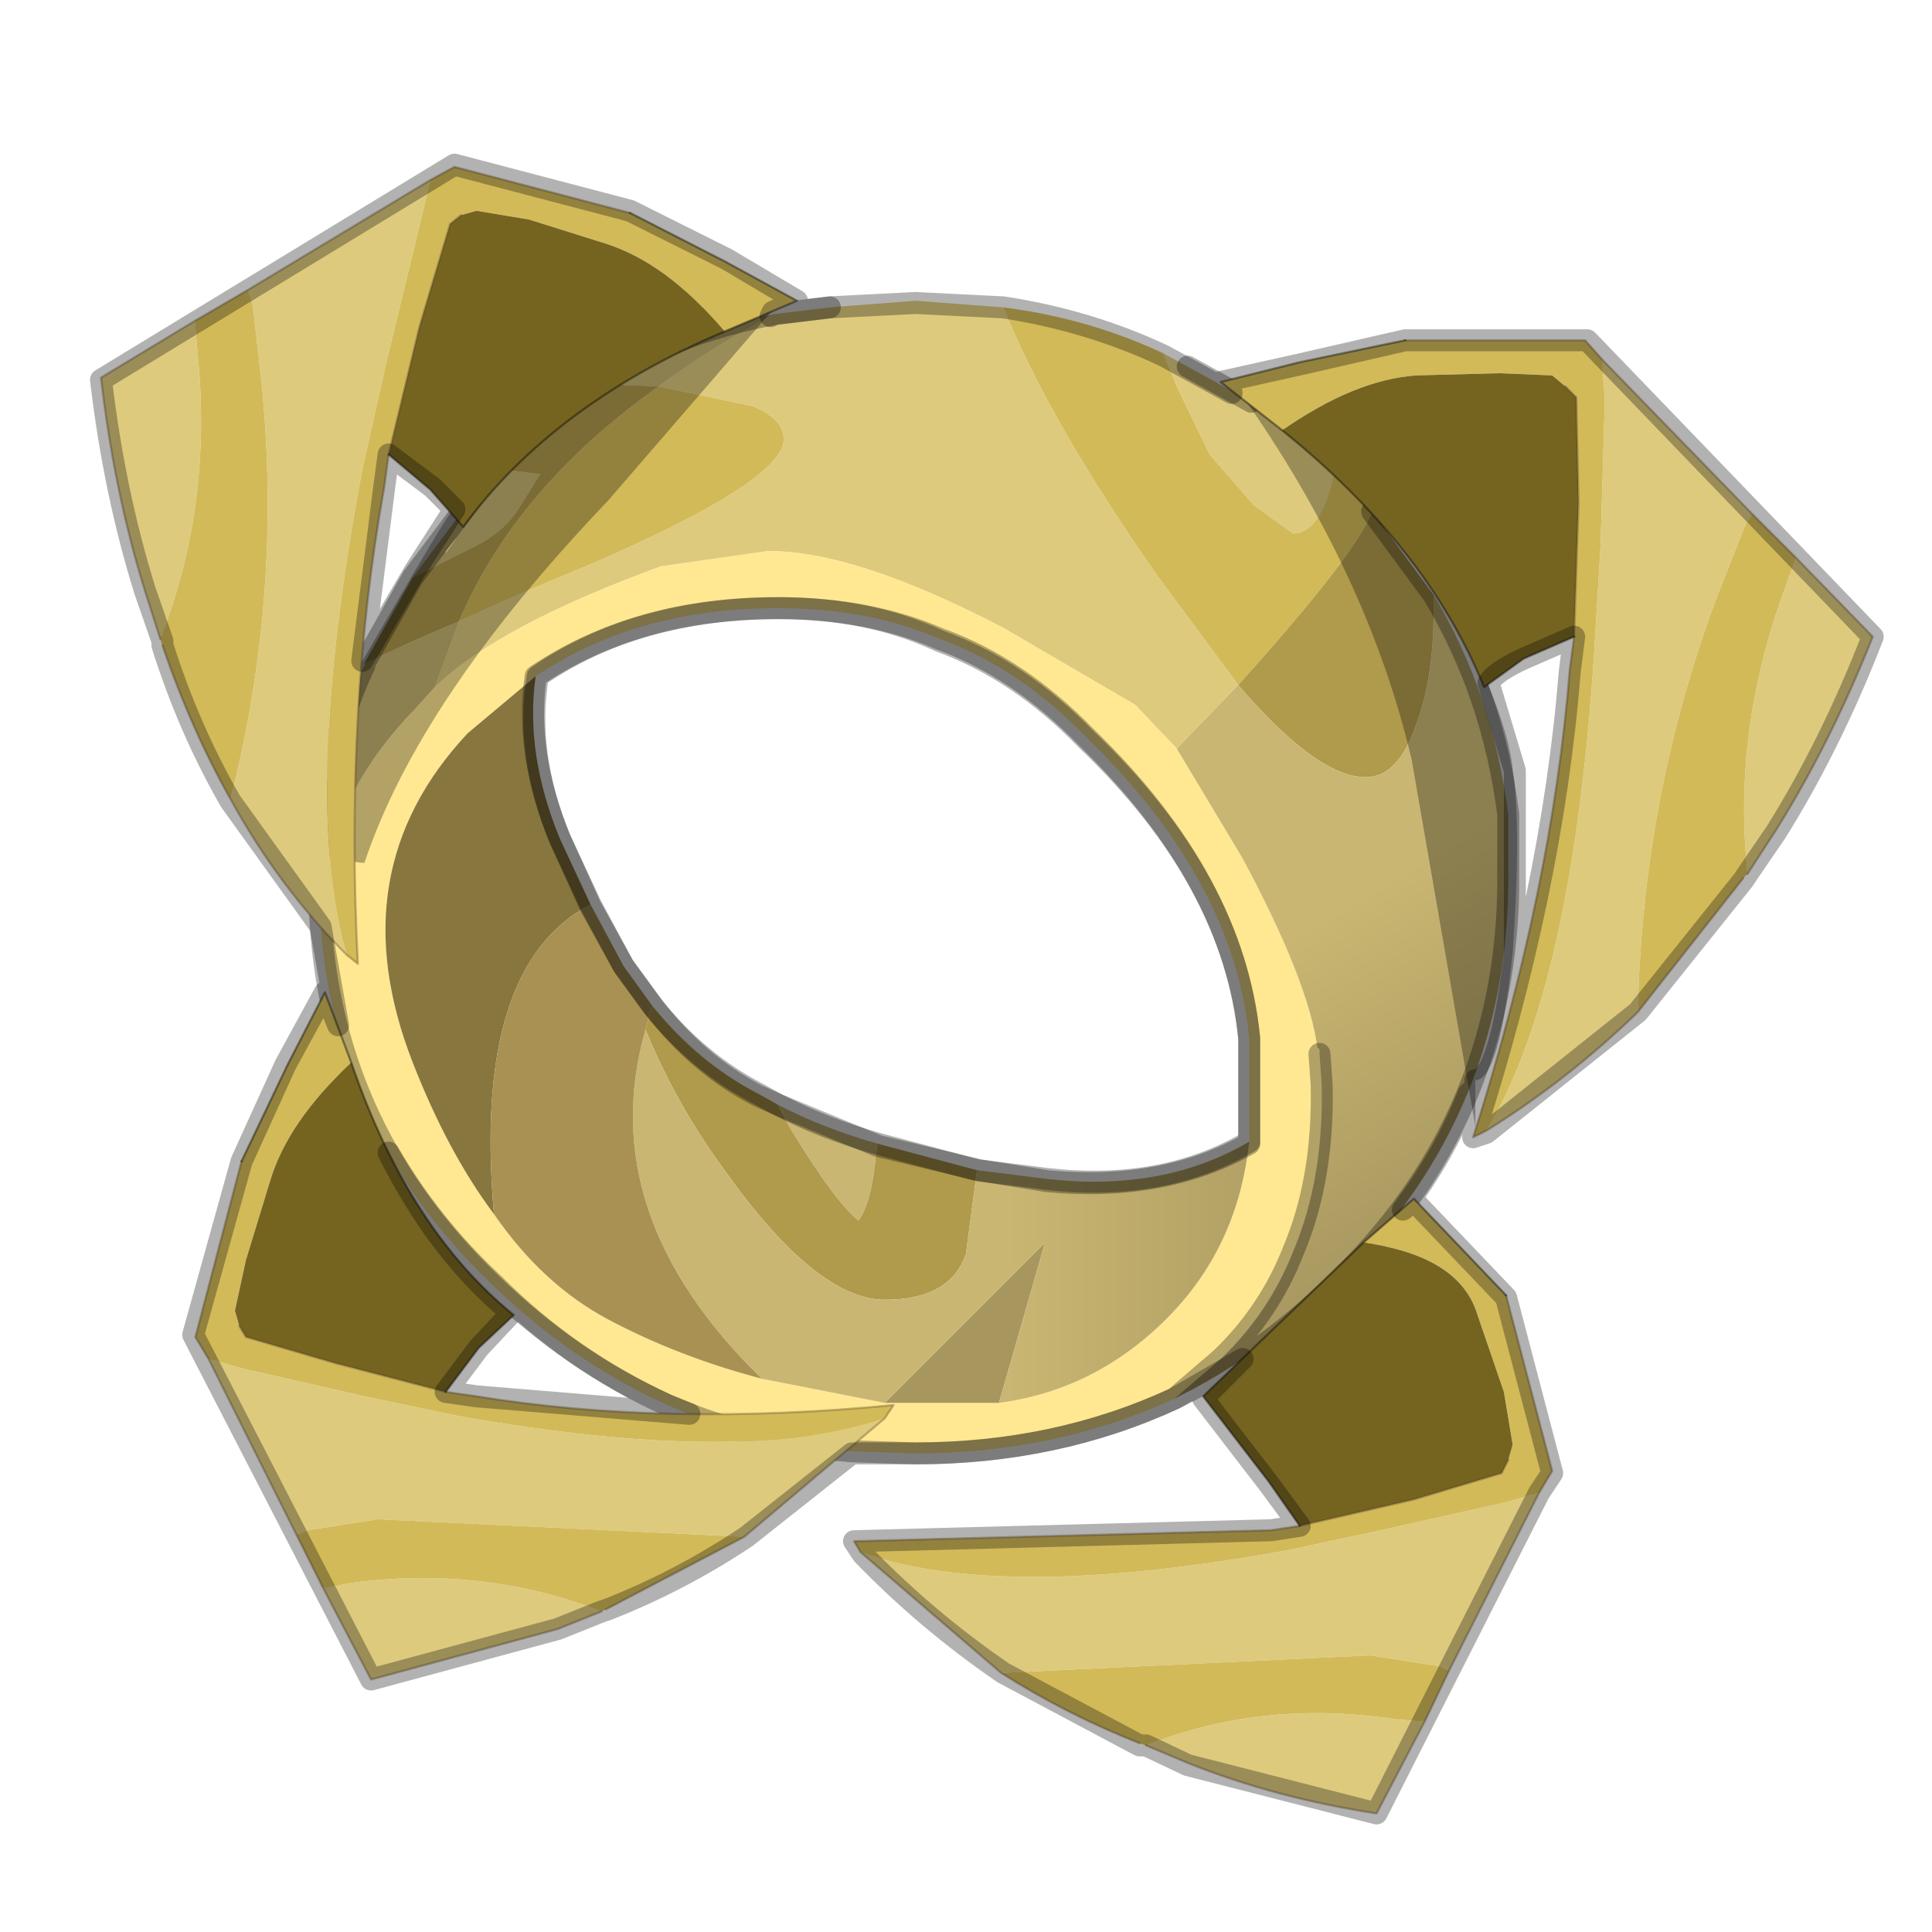 <?xml version="1.0" encoding="UTF-8" standalone="no"?>
<svg xmlns:xlink="http://www.w3.org/1999/xlink" height="440.0px" width="440.0px" xmlns="http://www.w3.org/2000/svg">
  <g transform="matrix(10.0, 0.0, 0.0, 10.0, 0.0, 0.0)">
    <use height="44.0" transform="matrix(1.0, 0.0, 0.0, 1.0, 0.0, 0.0)" width="44.0" xlink:href="#shape0"/>
  </g>
  <defs>
    <g id="shape0" transform="matrix(1.0, 0.0, 0.0, 1.0, 0.0, 0.0)">
      <path d="M44.0 44.0 L0.0 44.0 0.0 0.0 44.0 0.0 44.0 44.0" fill="#43adca" fill-opacity="0.0" fill-rule="evenodd" stroke="none"/>
      <path d="M26.5 8.05 L27.05 8.35 28.5 9.15 30.05 10.45 30.4 10.75 30.35 10.9 Q30.05 12.15 29.45 12.15 L28.55 11.5 27.55 10.35 26.8 8.8 26.5 8.05 M17.65 7.15 L18.9 7.0 20.85 6.85 22.85 7.0 Q23.9 9.6 26.35 13.1 L28.2 15.6 26.8 17.05 25.85 16.05 22.85 14.3 Q19.5 12.55 17.5 12.55 L15.05 12.9 Q11.35 14.25 9.9 15.65 L10.45 14.15 Q11.75 13.55 13.45 12.85 17.85 10.95 17.85 10.0 17.85 9.55 17.15 9.25 L15.0 8.8 Q16.2 7.9 17.65 7.15" fill="#ddca7d" fill-rule="evenodd" stroke="none"/>
      <path d="M7.3 21.0 L7.25 20.0 Q7.25 17.4 8.3 15.15 L8.3 15.1 8.35 15.1 Q9.25 14.65 10.45 14.15 L9.9 15.65 9.45 16.15 Q7.35 18.3 7.3 21.0 M9.4 13.15 L11.2 10.75 11.25 10.7 11.5 10.7 12.3 10.8 11.8 11.6 Q11.45 12.15 10.7 12.5 L9.4 13.15 M13.45 8.8 Q15.25 7.6 17.65 7.15 16.2 7.9 15.0 8.8 L13.75 8.75 13.45 8.8 M17.7 25.15 Q18.75 25.7 20.0 26.05 L19.95 26.3 Q19.85 27.4 19.55 27.8 19.0 27.35 18.0 25.7 L17.7 25.15" fill="#c9b672" fill-rule="evenodd" stroke="none"/>
      <path d="M26.75 31.85 Q24.05 33.1 20.85 33.1 L19.35 33.05 Q17.15 32.85 15.2 32.0 13.0 31.0 11.2 29.25 7.6 25.8 7.3 21.0 7.35 18.3 9.45 16.15 L9.9 15.65 Q11.35 14.25 15.05 12.9 L17.5 12.55 Q19.5 12.55 22.85 14.3 L25.85 16.05 26.8 17.05 28.3 19.55 Q29.8 22.35 30.0 23.85 L30.05 23.9 30.05 24.0 30.1 24.7 Q30.15 26.85 29.45 28.5 28.9 29.9 27.8 30.95 L26.75 31.85 M28.45 26.0 L28.45 23.65 Q28.1 20.05 24.75 16.8 23.2 15.2 21.4 14.55 19.8 13.85 17.7 13.85 14.5 13.85 12.2 15.4 L10.65 16.7 Q7.7 19.85 9.4 24.2 10.2 26.25 11.25 27.65 12.35 29.25 13.85 30.05 15.45 30.9 17.35 31.4 L20.15 31.95 20.45 31.95 22.75 31.95 Q25.0 31.65 26.65 29.95 28.2 28.35 28.45 26.0" fill="#ffe891" fill-rule="evenodd" stroke="none"/>
      <path d="M22.75 31.95 L20.45 31.95 20.15 31.95 23.8 28.3 22.75 31.95" fill="#a8965f" fill-rule="evenodd" stroke="none"/>
      <path d="M11.25 27.65 Q10.2 26.25 9.4 24.2 7.7 19.85 10.65 16.7 L12.2 15.4 Q11.95 17.15 12.75 19.1 L13.45 20.6 Q10.75 22.0 11.25 27.65" fill="#87763d" fill-rule="evenodd" stroke="none"/>
      <path d="M26.5 8.05 L26.8 8.8 27.55 10.35 28.55 11.5 29.45 12.15 Q30.05 12.15 30.35 10.9 L30.4 10.75 31.25 11.65 Q30.9 12.6 28.2 15.6 L26.35 13.1 Q23.9 9.6 22.85 7.0 24.8 7.25 26.5 8.05 M10.45 14.15 Q11.75 11.1 15.0 8.8 L17.15 9.25 Q17.85 9.55 17.85 10.0 17.85 10.95 13.45 12.85 11.75 13.55 10.45 14.15" fill="#d2ba59" fill-rule="evenodd" stroke="none"/>
      <path d="M31.25 11.65 L32.65 13.55 32.65 13.9 Q32.65 15.45 32.25 16.5 31.85 17.7 31.1 17.7 30.0 17.7 28.2 15.6 30.9 12.6 31.25 11.65 M8.3 15.1 L9.4 13.15 10.7 12.5 Q11.45 12.15 11.8 11.6 L12.3 10.8 11.5 10.7 11.25 10.7 Q12.2 9.55 13.45 8.8 L13.75 8.75 15.0 8.8 Q11.75 11.1 10.45 14.15 9.25 14.65 8.35 15.1 L8.3 15.1 M14.85 22.9 Q15.9 24.2 17.25 24.9 L17.7 25.15 18.0 25.7 Q19.0 27.35 19.55 27.8 19.85 27.4 19.95 26.3 L20.0 26.05 22.25 26.65 22.0 28.55 Q21.65 29.6 20.15 29.6 18.6 29.6 16.5 26.65 15.4 25.15 14.7 23.45 L14.85 22.9" fill="#b09a4b" fill-rule="evenodd" stroke="none"/>
      <path d="M32.65 13.55 Q34.0 15.8 34.35 18.55 L34.35 20.0 Q34.35 21.75 33.95 23.3 33.1 26.65 30.4 29.25 28.7 30.9 26.75 31.85 L27.8 30.95 Q28.9 29.9 29.45 28.5 30.15 26.85 30.1 24.7 L30.05 24.0 30.05 23.9 30.0 23.85 Q29.8 22.35 28.3 19.55 L26.8 17.05 28.2 15.6 Q30.0 17.7 31.1 17.7 31.85 17.7 32.25 16.5 32.65 15.45 32.65 13.9 L32.65 13.55" fill="url(#gradient0)" fill-rule="evenodd" stroke="none"/>
      <path d="M28.45 26.0 Q28.2 28.35 26.65 29.95 25.0 31.65 22.75 31.95 L23.8 28.3 20.15 31.95 17.35 31.4 Q13.5 27.65 14.7 23.45 15.4 25.15 16.5 26.65 18.6 29.6 20.15 29.6 21.65 29.6 22.0 28.55 L22.25 26.65 23.85 26.85 Q26.5 27.15 28.45 26.0" fill="url(#gradient1)" fill-rule="evenodd" stroke="none"/>
      <path d="M17.35 31.4 Q15.45 30.9 13.85 30.05 12.35 29.25 11.25 27.65 10.75 22.0 13.45 20.6 L14.2 22.0 14.85 22.9 14.7 23.45 Q13.5 27.65 17.35 31.4" fill="#a89152" fill-rule="evenodd" stroke="none"/>
      <path d="M28.5 9.15 L27.05 8.35 M31.25 11.65 L32.65 13.55 Q34.0 15.8 34.35 18.55 L34.35 20.0 Q34.35 21.75 33.95 23.3 33.1 26.65 30.4 29.25 28.7 30.9 26.75 31.85 24.05 33.1 20.85 33.1 L19.35 33.05 Q17.15 32.85 15.2 32.0 13.0 31.0 11.2 29.25 7.6 25.8 7.3 21.0 L7.25 20.0 Q7.25 17.4 8.3 15.15 L8.3 15.1 9.4 13.15 11.2 10.75 11.25 10.7 Q12.2 9.55 13.45 8.8 15.25 7.6 17.65 7.15 L18.9 7.0 M30.05 24.0 L30.1 24.7 Q30.15 26.85 29.45 28.5 28.9 29.9 27.8 30.95 L26.75 31.85 M12.2 15.4 Q14.5 13.85 17.7 13.85 19.8 13.85 21.4 14.55 23.2 15.2 24.75 16.8 28.1 20.05 28.45 23.65 L28.45 26.0 M12.2 15.4 Q11.95 17.15 12.75 19.1 L13.45 20.6 14.2 22.0 14.85 22.9 Q15.9 24.2 17.25 24.9 L17.7 25.15 Q18.75 25.7 20.0 26.05 L22.25 26.65 23.85 26.85 Q26.5 27.15 28.45 26.0" fill="none" stroke="#000000" stroke-linecap="round" stroke-linejoin="round" stroke-opacity="0.302" stroke-width="0.5"/>
      <path d="M33.1 13.95 Q34.3 16.2 34.45 17.5 34.65 18.85 34.45 21.7 34.15 24.6 33.6 24.6 L33.6 25.65 32.15 17.3 Q31.15 13.05 28.25 8.95 31.9 11.65 33.1 13.95 M15.25 7.6 L15.3 7.55 15.25 7.55 15.25 7.6 M10.65 11.85 L10.65 11.8 10.5 12.0 10.45 12.05 10.65 11.85 M10.15 12.6 L10.4 12.25 10.35 12.3 10.15 12.55 10.15 12.6 M11.0 11.25 L10.8 11.55 11.0 11.2 11.0 11.25 M11.9 9.45 Q13.65 7.55 15.9 7.0 L17.65 7.0 13.85 11.4 Q9.55 15.9 8.3 19.65 7.9 19.65 7.85 19.4 L7.9 18.05 8.1 16.1 8.05 15.4 9.45 13.0 Q10.95 10.45 11.9 9.45 M17.6 6.85 L17.65 7.0 Q17.15 6.9 17.6 6.85" fill="#000000" fill-opacity="0.302" fill-rule="evenodd" stroke="none"/>
      <path d="M33.85 25.75 Q35.8 22.55 36.3 14.95 L36.45 12.45 36.55 9.1 36.5 8.45 36.5 8.2 39.9 11.7 39.75 11.95 39.1 13.6 Q37.4 18.15 37.3 23.05 35.7 24.6 33.85 25.75 M39.8 19.9 Q39.45 16.65 40.65 13.4 L40.85 12.85 40.9 12.7 42.65 14.5 Q41.7 16.9 40.45 18.9 L39.8 19.9" fill="#ddca7d" fill-rule="evenodd" stroke="none"/>
      <path d="M29.2 9.8 L27.8 8.7 29.6 8.25 32.0 7.75 36.1 7.75 36.5 8.2 36.5 8.45 36.55 9.1 36.45 12.45 36.3 14.95 Q35.8 22.55 33.85 25.75 L33.55 25.9 Q35.35 20.25 35.75 15.25 L35.85 14.5 35.95 11.45 35.9 9.05 35.65 8.8 35.35 8.55 34.15 8.5 32.25 8.55 Q30.85 8.65 29.2 9.8 M37.3 23.05 Q37.4 18.15 39.1 13.6 L39.75 11.95 39.9 11.7 40.9 12.7 40.85 12.85 40.65 13.4 Q39.45 16.65 39.8 19.9 L39.7 20.0 37.3 23.05" fill="#d2ba59" fill-rule="evenodd" stroke="none"/>
      <path d="M29.2 9.8 Q30.85 8.65 32.25 8.55 L34.15 8.5 35.35 8.55 35.65 8.8 35.9 9.05 35.95 11.45 35.85 14.5 34.7 15.0 33.8 15.65 Q32.5 12.45 29.2 9.8" fill="#756420" fill-rule="evenodd" stroke="none"/>
      <path d="M35.65 8.8 L35.9 9.05 35.95 11.45 35.85 14.5 35.75 15.25 Q35.35 20.25 33.55 25.9 L33.85 25.75 Q35.7 24.6 37.3 23.05 L39.7 20.0 M36.5 8.2 L36.1 7.75 32.0 7.75 M39.9 11.7 L36.5 8.2 M39.8 19.9 L40.45 18.9 Q41.7 16.9 42.65 14.5 L40.9 12.7 39.9 11.7" fill="none" stroke="#47301b" stroke-linecap="round" stroke-linejoin="round" stroke-opacity="0.302" stroke-width="0.05"/>
      <path d="M32.0 7.75 L29.6 8.25 27.8 8.7 29.2 9.8 Q32.5 12.45 33.8 15.65 L34.7 15.0 35.85 14.5" fill="none" stroke="#000000" stroke-linecap="round" stroke-linejoin="round" stroke-opacity="0.4" stroke-width="0.05"/>
      <path d="M7.9 21.75 Q6.85 18.15 8.25 10.7 L8.8 8.25 9.6 4.95 9.75 4.3 9.8 4.1 5.65 6.6 5.75 6.9 5.95 8.65 Q6.45 13.5 5.25 18.2 6.35 20.2 7.9 21.75 M4.45 7.3 L2.3 8.6 Q2.6 11.2 3.3 13.45 L3.65 14.55 Q4.85 11.5 4.5 8.05 L4.45 7.45 4.45 7.3" fill="#ddca7d" fill-rule="evenodd" stroke="none"/>
      <path d="M16.5 7.55 L18.15 6.85 16.5 5.95 14.35 4.85 10.35 3.8 9.8 4.1 9.75 4.3 9.6 4.95 8.8 8.25 8.25 10.7 Q6.85 18.15 7.9 21.75 L8.15 21.95 Q7.85 16.1 8.75 11.1 L8.85 10.35 9.55 7.45 10.25 5.1 10.5 4.9 10.85 4.8 12.05 5.0 13.8 5.55 Q15.2 6.0 16.5 7.55 M5.25 18.2 Q6.45 13.5 5.95 8.65 L5.75 6.9 5.65 6.6 4.45 7.3 4.45 7.45 4.5 8.05 Q4.85 11.5 3.65 14.55 L3.7 14.7 Q4.35 16.6 5.25 18.2" fill="#d2ba59" fill-rule="evenodd" stroke="none"/>
      <path d="M16.5 7.55 Q15.2 6.0 13.8 5.55 L12.05 5.0 10.85 4.8 10.5 4.9 10.25 5.1 9.55 7.45 8.85 10.35 9.8 11.15 10.55 12.0 Q12.6 9.2 16.5 7.55" fill="#756420" fill-rule="evenodd" stroke="none"/>
      <path d="M10.5 4.9 L10.25 5.1 9.55 7.45 8.85 10.35 8.75 11.1 Q7.85 16.1 8.15 21.95 L7.9 21.75 M9.8 4.1 L10.35 3.8 14.35 4.85 M5.65 6.6 L9.8 4.1 M3.65 14.55 L3.3 13.45 Q2.6 11.2 2.3 8.6 L4.45 7.3 5.65 6.6 M3.7 14.7 Q4.35 16.6 5.25 18.2 6.35 20.2 7.9 21.75" fill="none" stroke="#47301b" stroke-linecap="round" stroke-linejoin="round" stroke-opacity="0.302" stroke-width="0.05"/>
      <path d="M14.35 4.85 L16.5 5.95 18.15 6.85 16.5 7.55 Q12.6 9.2 10.55 12.0 L9.8 11.15 8.85 10.35" fill="none" stroke="#000000" stroke-linecap="round" stroke-linejoin="round" stroke-opacity="0.4" stroke-width="0.05"/>
      <path d="M20.15 32.3 Q16.95 33.4 10.45 32.25 L8.3 31.8 5.45 31.15 4.95 31.0 4.75 30.95 6.75 34.95 7.0 34.85 8.6 34.6 16.95 35.0 20.15 32.3 M13.7 36.7 Q11.0 35.65 8.0 36.05 L7.5 36.15 7.35 36.15 8.45 38.25 12.7 37.1 13.7 36.7" fill="#ddca7d" fill-rule="evenodd" stroke="none"/>
      <path d="M8.0 24.2 L7.4 22.6 6.55 24.25 5.5 26.45 4.45 30.45 4.75 30.95 4.95 31.0 5.45 31.15 8.3 31.8 10.45 32.25 Q16.95 33.4 20.15 32.3 L20.35 32.0 Q15.15 32.5 10.85 31.8 L10.15 31.7 7.65 31.05 5.6 30.45 5.45 30.2 5.35 29.85 5.6 28.7 6.15 26.9 Q6.55 25.55 8.0 24.2 M16.95 35.0 L8.6 34.6 7.0 34.85 6.75 34.95 7.35 36.15 7.5 36.15 8.0 36.05 Q11.0 35.65 13.7 36.7 L13.8 36.65 16.95 35.0" fill="#d2ba59" fill-rule="evenodd" stroke="none"/>
      <path d="M8.0 24.2 Q6.55 25.55 6.15 26.9 L5.6 28.7 5.35 29.85 5.45 30.2 5.6 30.45 7.65 31.05 10.15 31.7 10.9 30.7 11.7 29.95 Q9.3 28.0 8.0 24.2" fill="#756420" fill-rule="evenodd" stroke="none"/>
      <path d="M5.45 30.2 L5.6 30.45 7.65 31.05 10.15 31.7 10.85 31.8 Q15.15 32.5 20.35 32.0 L20.15 32.3 16.95 35.0 13.8 36.65 M4.75 30.95 L4.45 30.45 5.5 26.45 M6.75 34.95 L4.75 30.95 M13.7 36.7 L12.7 37.1 8.45 38.25 7.35 36.15 6.75 34.95" fill="none" stroke="#47301b" stroke-linecap="round" stroke-linejoin="round" stroke-opacity="0.302" stroke-width="0.05"/>
      <path d="M5.5 26.45 L6.55 24.25 7.4 22.6 8.0 24.2 Q9.3 28.0 11.7 29.95 L10.9 30.7 10.15 31.7" fill="none" stroke="#000000" stroke-linecap="round" stroke-linejoin="round" stroke-opacity="0.4" stroke-width="0.05"/>
      <path d="M19.6 35.35 Q22.8 36.5 29.35 35.3 L31.45 34.85 34.35 34.2 34.85 34.05 35.05 34.0 33.0 38.05 32.8 37.95 31.2 37.7 22.8 38.1 19.6 35.35 M26.1 39.75 Q28.75 38.7 31.75 39.15 L32.3 39.2 32.45 39.2 31.35 41.3 Q29.05 40.95 27.05 40.15 L26.1 39.75" fill="#ddca7d" fill-rule="evenodd" stroke="none"/>
      <path d="M34.35 33.25 L34.45 32.9 34.25 31.7 33.65 29.95 Q33.25 28.6 31.05 28.3 L32.2 27.3 34.3 29.5 35.35 33.5 35.05 34.0 34.85 34.05 34.35 34.2 31.45 34.85 29.35 35.3 Q22.8 36.5 19.6 35.35 L19.45 35.1 28.95 34.85 29.6 34.75 32.2 34.15 34.2 33.55 34.35 33.25 M22.8 38.1 L31.2 37.7 32.8 37.95 33.0 38.05 32.45 39.2 32.3 39.2 31.75 39.15 Q28.75 38.7 26.1 39.75 L25.95 39.7 Q24.3 39.05 22.8 38.1" fill="#d2ba59" fill-rule="evenodd" stroke="none"/>
      <path d="M31.05 28.3 Q33.25 28.6 33.65 29.95 L34.25 31.7 34.45 32.9 34.35 33.25 34.2 33.55 32.2 34.15 29.6 34.75 28.9 33.75 27.4 31.8 31.05 28.3" fill="#756420" fill-rule="evenodd" stroke="none"/>
      <path d="M34.35 33.25 L34.2 33.55 32.2 34.15 29.6 34.75 28.95 34.85 19.45 35.1 19.6 35.35 22.8 38.1 Q24.3 39.05 25.95 39.7 M35.05 34.0 L35.35 33.5 34.3 29.5 M33.0 38.05 L35.05 34.0 M32.45 39.2 L33.0 38.05 M26.1 39.75 L27.05 40.15 Q29.05 40.95 31.35 41.3 L32.45 39.2" fill="none" stroke="#47301b" stroke-linecap="round" stroke-linejoin="round" stroke-opacity="0.302" stroke-width="0.05"/>
      <path d="M34.3 29.5 L32.2 27.3 31.05 28.3 27.4 31.8 28.9 33.75 29.6 34.75" fill="none" stroke="#000000" stroke-linecap="round" stroke-linejoin="round" stroke-opacity="0.4" stroke-width="0.05"/>
      <path d="M32.0 7.75 L29.6 8.3 27.8 8.7 28.05 8.95 27.05 8.4 26.5 8.1 Q24.8 7.3 22.85 7.0 L20.85 6.9 18.9 7.0 17.65 7.15 17.55 7.2 17.6 7.1 18.15 6.85 16.55 5.9 14.35 4.8 10.35 3.75 2.3 8.65 Q2.6 11.2 3.3 13.45 L3.7 14.6 3.7 14.7 Q4.3 16.6 5.25 18.25 L7.3 21.1 7.7 23.35 7.4 22.6 6.5 24.25 5.5 26.45 4.4 30.4 8.45 38.25 12.7 37.1 13.7 36.7 13.85 36.65 Q15.5 36.0 17.0 35.0 L19.4 33.1 20.85 33.1 Q24.05 33.1 26.75 31.85 L28.3 30.95 27.4 31.85 28.9 33.8 29.6 34.75 28.95 34.85 19.45 35.1 19.65 35.4 Q21.1 36.9 22.85 38.1 L25.95 39.75 26.1 39.75 27.05 40.2 31.35 41.3 35.05 34.0 35.35 33.55 34.3 29.55 32.2 27.35 31.95 27.55 Q32.9 26.3 33.45 24.9 L33.6 25.7 33.6 24.6 Q34.15 24.6 34.5 21.75 L34.5 17.55 33.9 15.55 Q34.05 15.3 34.7 15.0 L35.85 14.5 35.75 15.3 Q35.35 20.3 33.55 25.9 L33.85 25.8 37.3 23.05 39.7 20.05 39.8 19.9 40.45 18.95 Q41.7 16.95 42.65 14.5 L36.15 7.75 32.0 7.75 M28.45 23.65 L28.45 26.05 Q26.5 27.15 23.85 26.9 L22.3 26.65 20.0 26.1 17.7 25.15 17.25 24.95 Q15.9 24.25 14.9 22.95 L14.2 22.0 13.45 20.65 12.75 19.1 Q11.95 17.15 12.25 15.4 14.5 13.85 17.75 13.85 19.8 13.85 21.4 14.6 23.2 15.25 24.75 16.85 28.1 20.05 28.45 23.65 M8.75 11.1 L8.25 15.05 9.45 13.0 10.35 11.6 9.85 11.1 8.85 10.35 8.75 11.1 M10.9 30.7 L10.15 31.7 10.85 31.8 15.7 32.2 15.2 32.0 Q13.0 31.0 11.25 29.25 9.8 27.9 8.85 26.25 10.0 28.55 11.65 29.9 L10.9 30.7" fill="none" stroke="#000000" stroke-linecap="round" stroke-linejoin="round" stroke-opacity="0.302" stroke-width="0.5"/>
    </g>
    <linearGradient gradientTransform="matrix(0.004, 0.007, -0.01, 0.006, 30.95, 28.15)" gradientUnits="userSpaceOnUse" id="gradient0" spreadMethod="pad" x1="-819.2" x2="819.2">
      <stop offset="0.0" stop-color="#c9b672"/>
      <stop offset="1.0" stop-color="#8f8051"/>
    </linearGradient>
    <linearGradient gradientTransform="matrix(0.009, 0.0, 0.0, 0.005, 29.8, 27.45)" gradientUnits="userSpaceOnUse" id="gradient1" spreadMethod="pad" x1="-819.2" x2="819.2">
      <stop offset="0.035" stop-color="#c9b672"/>
      <stop offset="1.0" stop-color="#8f8051"/>
    </linearGradient>
  </defs>
</svg>
